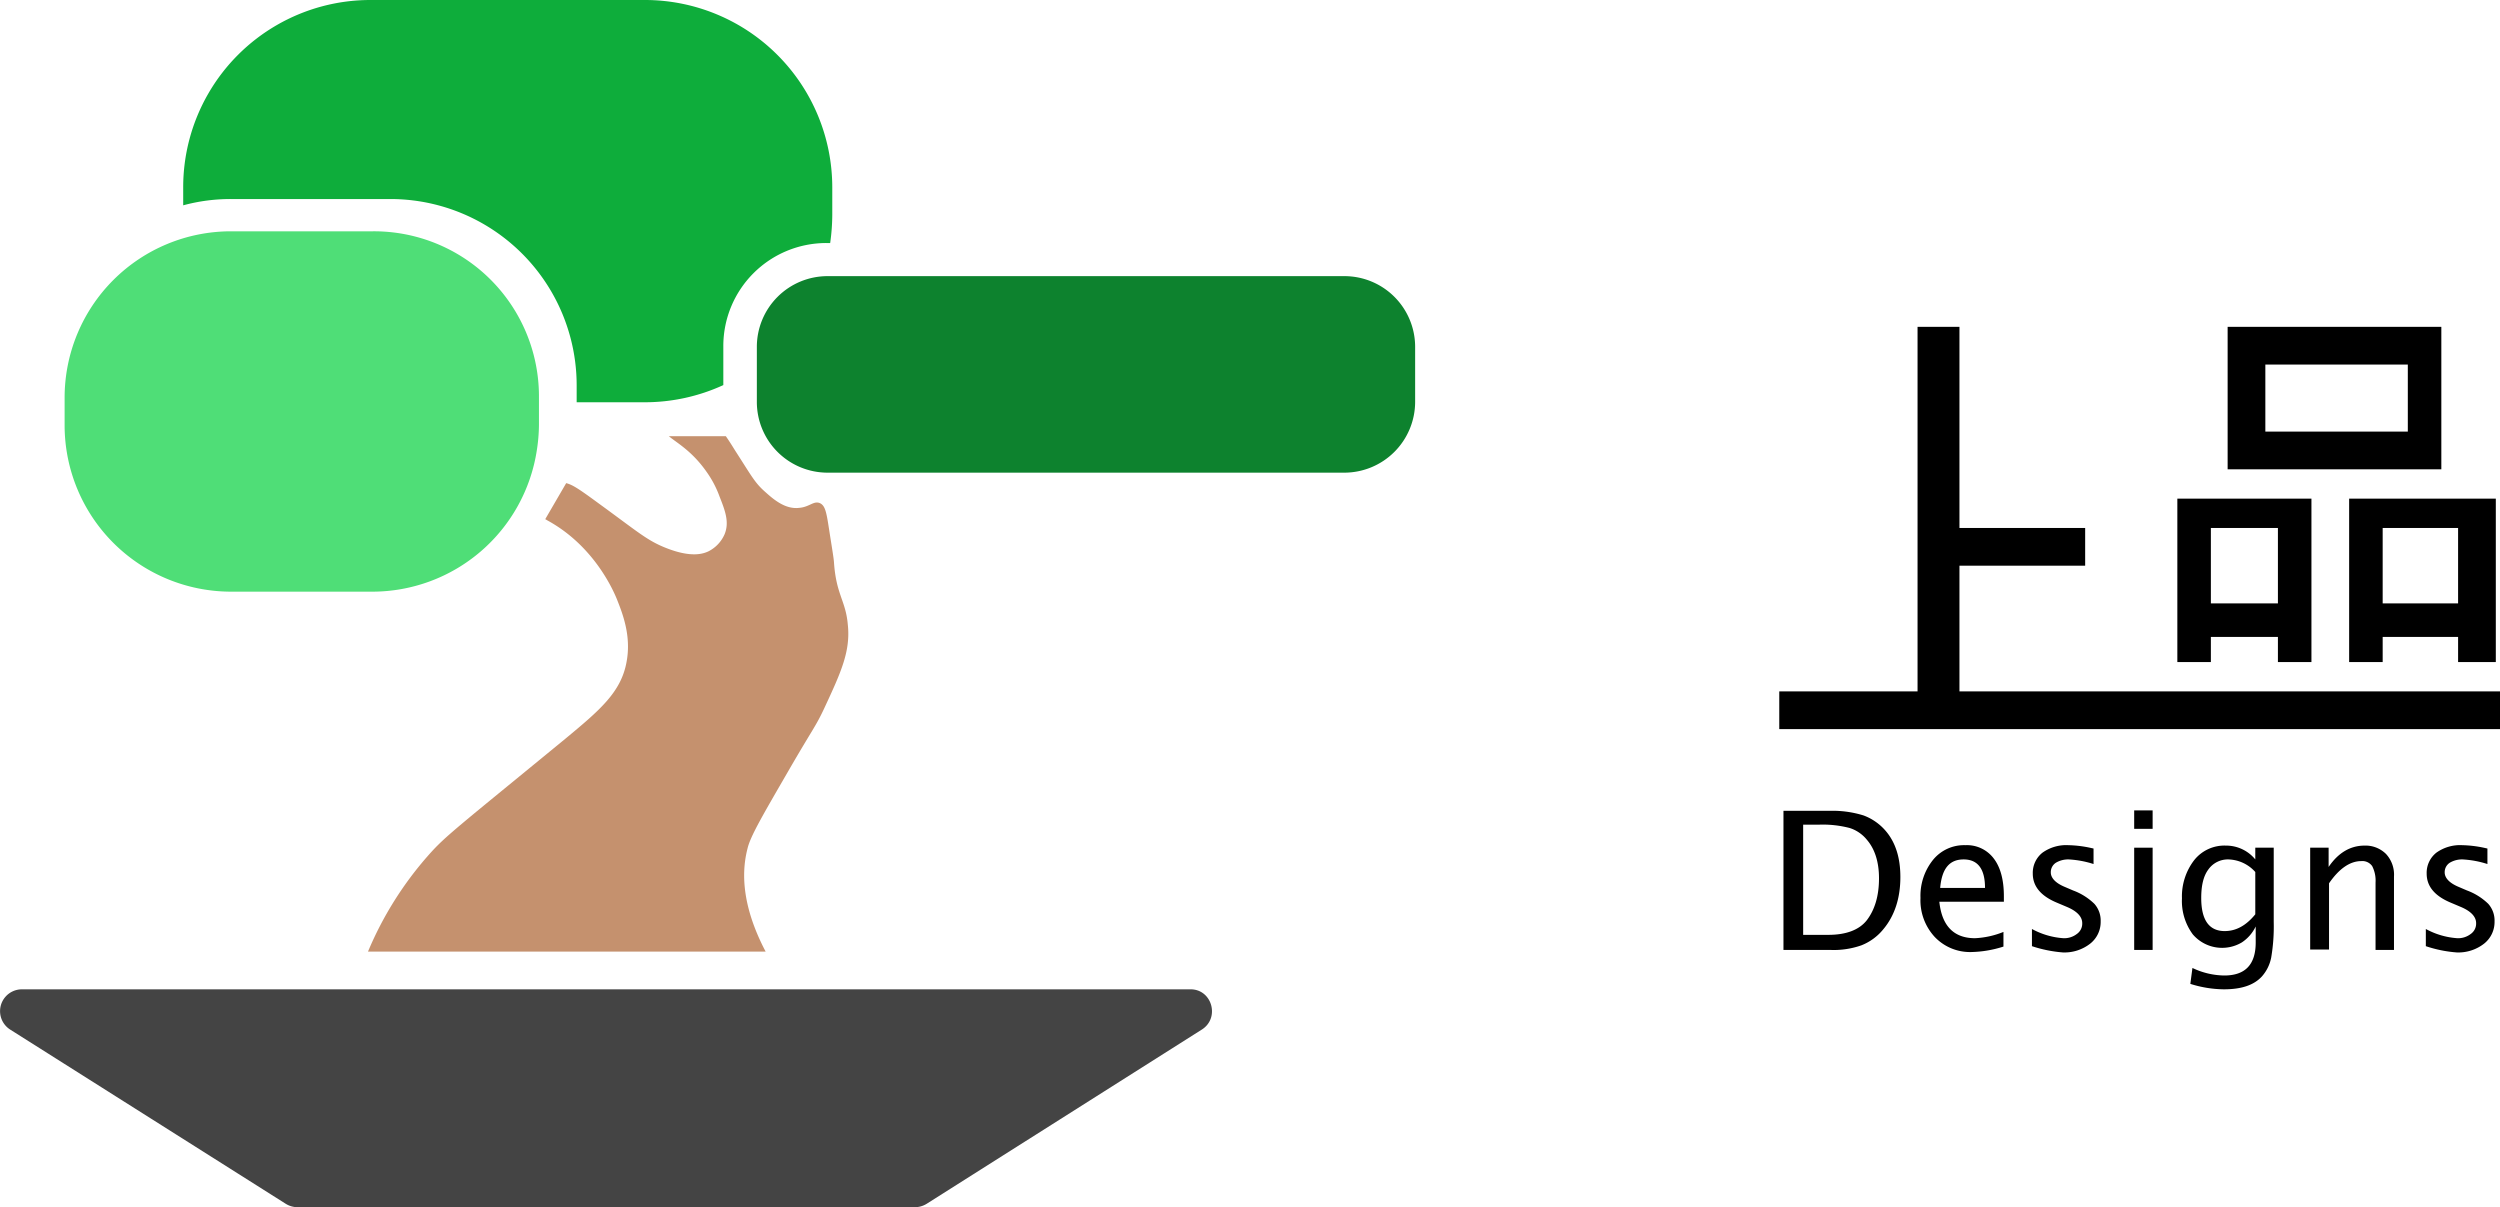 <svg id="Layer_1" data-name="Layer 1" xmlns="http://www.w3.org/2000/svg" viewBox="0 0 596.62 288.1"><defs><style>.cls-1{fill:#444;}.cls-2{fill:#c5916e;}.cls-3{fill:#0d822e;}.cls-4{fill:#4fde77;}.cls-5{fill:#0ead3b;}</style></defs><g id="tekst"><path class="cls-1" d="M298.1,251.6l-65.7,41.6a5.38,5.38,0,0,1-2.8.8H82.3a5.38,5.38,0,0,1-2.8-.8L13.7,251.6a5.21,5.21,0,0,1,2.8-9.6H295.3C300.5,241.9,302.5,248.8,298.1,251.6Z" transform="translate(-11.28 -5.9)"/><path d="M135.9,229.9h0Z" transform="translate(-11.28 -5.9)"/><path class="cls-2" d="M208,174.9c-2.1,4.5-2.7,4.8-8.7,15.2-5.9,10.2-8.9,15.3-9.6,18.2-1.2,4.6-2,12.7,4.3,24.7H99.1a83.21,83.21,0,0,1,14.6-23.2c3.9-4.4,6.8-6.5,32.5-27.6,8.2-6.8,13.3-11.1,14.6-18.3,1.2-6.3-1-11.7-2.3-15-.7-1.7-5.2-12.5-16.4-18.7-.2-.1-.5-.3-.7-.4l5-8.6c1.5.4,2.8,1.2,7.7,4.8,9.5,6.9,11.6,8.9,16.2,10.7,6.1,2.4,8.9,1.3,10,.8a8.24,8.24,0,0,0,3.9-4.1c1.2-2.9.1-5.7-1.2-9a24.55,24.55,0,0,0-3.1-5.9c-3.5-5-7.1-6.9-9-8.5h13.6c.7,1,1.4,2.1,2.2,3.4,4,6.2,4.7,7.7,7.2,9.9,2,1.8,4.8,4.2,8.1,3.8,2.5-.2,3.5-1.8,5-1.1,1.2.6,1.5,2.1,2.1,6,.7,4.5,1.1,6.8,1.2,8,.5,7.8,2.8,9.2,3.3,14.9C214.3,161.3,212,166.3,208,174.9Z" transform="translate(-11.28 -5.9)"/><path class="cls-3" d="M332.1,118.7H208.8a16.88,16.88,0,0,1-16.9-16.9V88.7a16.88,16.88,0,0,1,16.9-16.9H332.1A16.88,16.88,0,0,1,349,88.7v13.2A16.92,16.92,0,0,1,332.1,118.7Z" transform="translate(-11.28 -5.9)"/><path class="cls-4" d="M139.9,100.7v6.6a40.47,40.47,0,0,1-.5,6,39.75,39.75,0,0,1-39.3,33.8H66.4a39.73,39.73,0,0,1-39.7-39.7v-6.6A39.7,39.7,0,0,1,66.4,61.1h33.8A39.39,39.39,0,0,1,139.9,100.7Z" transform="translate(-11.28 -5.9)"/><path class="cls-5" d="M209.9,50.6v6.6a49.13,49.13,0,0,1-.5,6.7h-.9a24.58,24.58,0,0,0-24.6,24.6v9.3a44.87,44.87,0,0,1-18.7,4.1H148.9v-4a44.47,44.47,0,0,0-44.5-44.5H66.5A43.15,43.15,0,0,0,55,54.9V50.6A44.68,44.68,0,0,1,99.7,5.9h65.6A44.73,44.73,0,0,1,209.9,50.6Z" transform="translate(-11.28 -5.9)"/><polygon points="596.62 165 596.62 174 424.62 174 424.62 165 457.62 165 457.62 78 467.62 78 467.62 126 497.62 126 497.62 135 467.62 135 467.62 165 596.62 165"/><path d="M542.9,83.9v34h51v-34Zm43,25h-34v-16h34Z" transform="translate(-11.28 -5.9)"/><path d="M530.9,124.9v39h8v-6h16v6h8v-39Zm24,25h-16v-18h16Z" transform="translate(-11.28 -5.9)"/><path d="M571.9,124.9v39h8v-6h18v6h9v-39Zm26,25h-18v-18h18Z" transform="translate(-11.28 -5.9)"/><path d="M436.9,232.6V199.4H448a24.83,24.83,0,0,1,8,1.1,12.79,12.79,0,0,1,5.3,3.7c2.4,2.8,3.5,6.5,3.5,11,0,5.1-1.4,9.3-4.1,12.5a12.74,12.74,0,0,1-5.2,3.8,19.91,19.91,0,0,1-7.4,1.1Zm4.7-3.6h6c4.3,0,7.4-1.2,9.2-3.5,1.9-2.5,2.9-5.8,2.9-10,0-3.9-1-7-2.9-9.2a8.66,8.66,0,0,0-4.1-2.8,25.45,25.45,0,0,0-7.2-.8h-3.9Z" transform="translate(-11.28 -5.9)"/><path d="M489.4,231.8a26.81,26.81,0,0,1-7.6,1.3,11.61,11.61,0,0,1-8.8-3.6,12.85,12.85,0,0,1-3.4-9.3,13.67,13.67,0,0,1,3-9.1,9.53,9.53,0,0,1,7.7-3.5,8,8,0,0,1,6.8,3.2q2.4,3.15,2.4,9v1.3H474.1c.6,5.8,3.5,8.7,8.5,8.7a20.52,20.52,0,0,0,6.8-1.5Zm-15.1-14H485c0-4.5-1.7-6.8-5.1-6.8S474.7,213.2,474.3,217.8Z" transform="translate(-11.28 -5.9)"/><path d="M496.2,231.7v-4.1a18.2,18.2,0,0,0,7.5,2.2,4.9,4.9,0,0,0,3.2-1,3,3,0,0,0,1.3-2.6c0-1.5-1.2-2.8-3.5-3.8l-2.6-1.1q-5.7-2.4-5.7-6.9a6.13,6.13,0,0,1,2.3-5,9.73,9.73,0,0,1,6.2-1.8,27.6,27.6,0,0,1,5.1.6l.9.2v3.7A23.42,23.42,0,0,0,505,211a5.69,5.69,0,0,0-3.1.8,2.68,2.68,0,0,0-1.2,2.3c0,1.3,1.1,2.5,3.2,3.4l2.1.9a14.45,14.45,0,0,1,5.1,3.2,6,6,0,0,1,1.5,4.2,6.58,6.58,0,0,1-2.5,5.3,10,10,0,0,1-6.5,2.1A31.18,31.18,0,0,1,496.2,231.7Z" transform="translate(-11.28 -5.9)"/><path d="M520.6,203.7v-4.4H525v4.4Zm0,28.9V208.2H525v24.4Z" transform="translate(-11.28 -5.9)"/><path d="M534,240.7l.5-3.8a18,18,0,0,0,7.6,1.8c5,0,7.5-2.6,7.5-7.9V227a9.43,9.43,0,0,1-3.3,3.8,9.21,9.21,0,0,1-11.7-1.9,13.36,13.36,0,0,1-2.6-8.6,14.17,14.17,0,0,1,2.9-9.1,9.2,9.2,0,0,1,7.6-3.5,9,9,0,0,1,7,3.3v-2.8h4.4v17.7a44.31,44.31,0,0,1-.6,8.5,9.53,9.53,0,0,1-2.2,4.5c-1.9,2.1-4.9,3.1-9.1,3.1A27.33,27.33,0,0,1,534,240.7Zm15.5-16.6V214a8.93,8.93,0,0,0-6.4-3,5.7,5.7,0,0,0-4.8,2.4c-1.2,1.6-1.7,3.9-1.7,6.8,0,5.3,1.9,7.9,5.6,7.9C544.9,228.1,547.3,226.8,549.5,224.1Z" transform="translate(-11.28 -5.9)"/><path d="M562.6,232.6V208.2H567v4.6c2.3-3.4,5.2-5.1,8.6-5.1a6.93,6.93,0,0,1,5.1,2,7.27,7.27,0,0,1,1.9,5.4v17.5h-4.4V216.5a7.58,7.58,0,0,0-.8-3.9,2.86,2.86,0,0,0-2.6-1.2c-2.7,0-5.3,1.8-7.7,5.3v15.8h-4.5Z" transform="translate(-11.28 -5.9)"/><path d="M590.2,231.7v-4.1a18.2,18.2,0,0,0,7.5,2.2,4.9,4.9,0,0,0,3.2-1,3,3,0,0,0,1.3-2.6c0-1.5-1.2-2.8-3.5-3.8l-2.6-1.1q-5.7-2.4-5.7-6.9a6.13,6.13,0,0,1,2.3-5,9.73,9.73,0,0,1,6.2-1.8,27.6,27.6,0,0,1,5.1.6l.9.2v3.7A23.42,23.42,0,0,0,599,211a5.69,5.69,0,0,0-3.1.8,2.68,2.68,0,0,0-1.2,2.3c0,1.3,1.1,2.5,3.2,3.4l2.1.9a14.45,14.45,0,0,1,5.1,3.2,6,6,0,0,1,1.5,4.2,6.58,6.58,0,0,1-2.5,5.3,10,10,0,0,1-6.5,2.1A30.25,30.25,0,0,1,590.2,231.7Z" transform="translate(-11.28 -5.9)"/></g></svg>